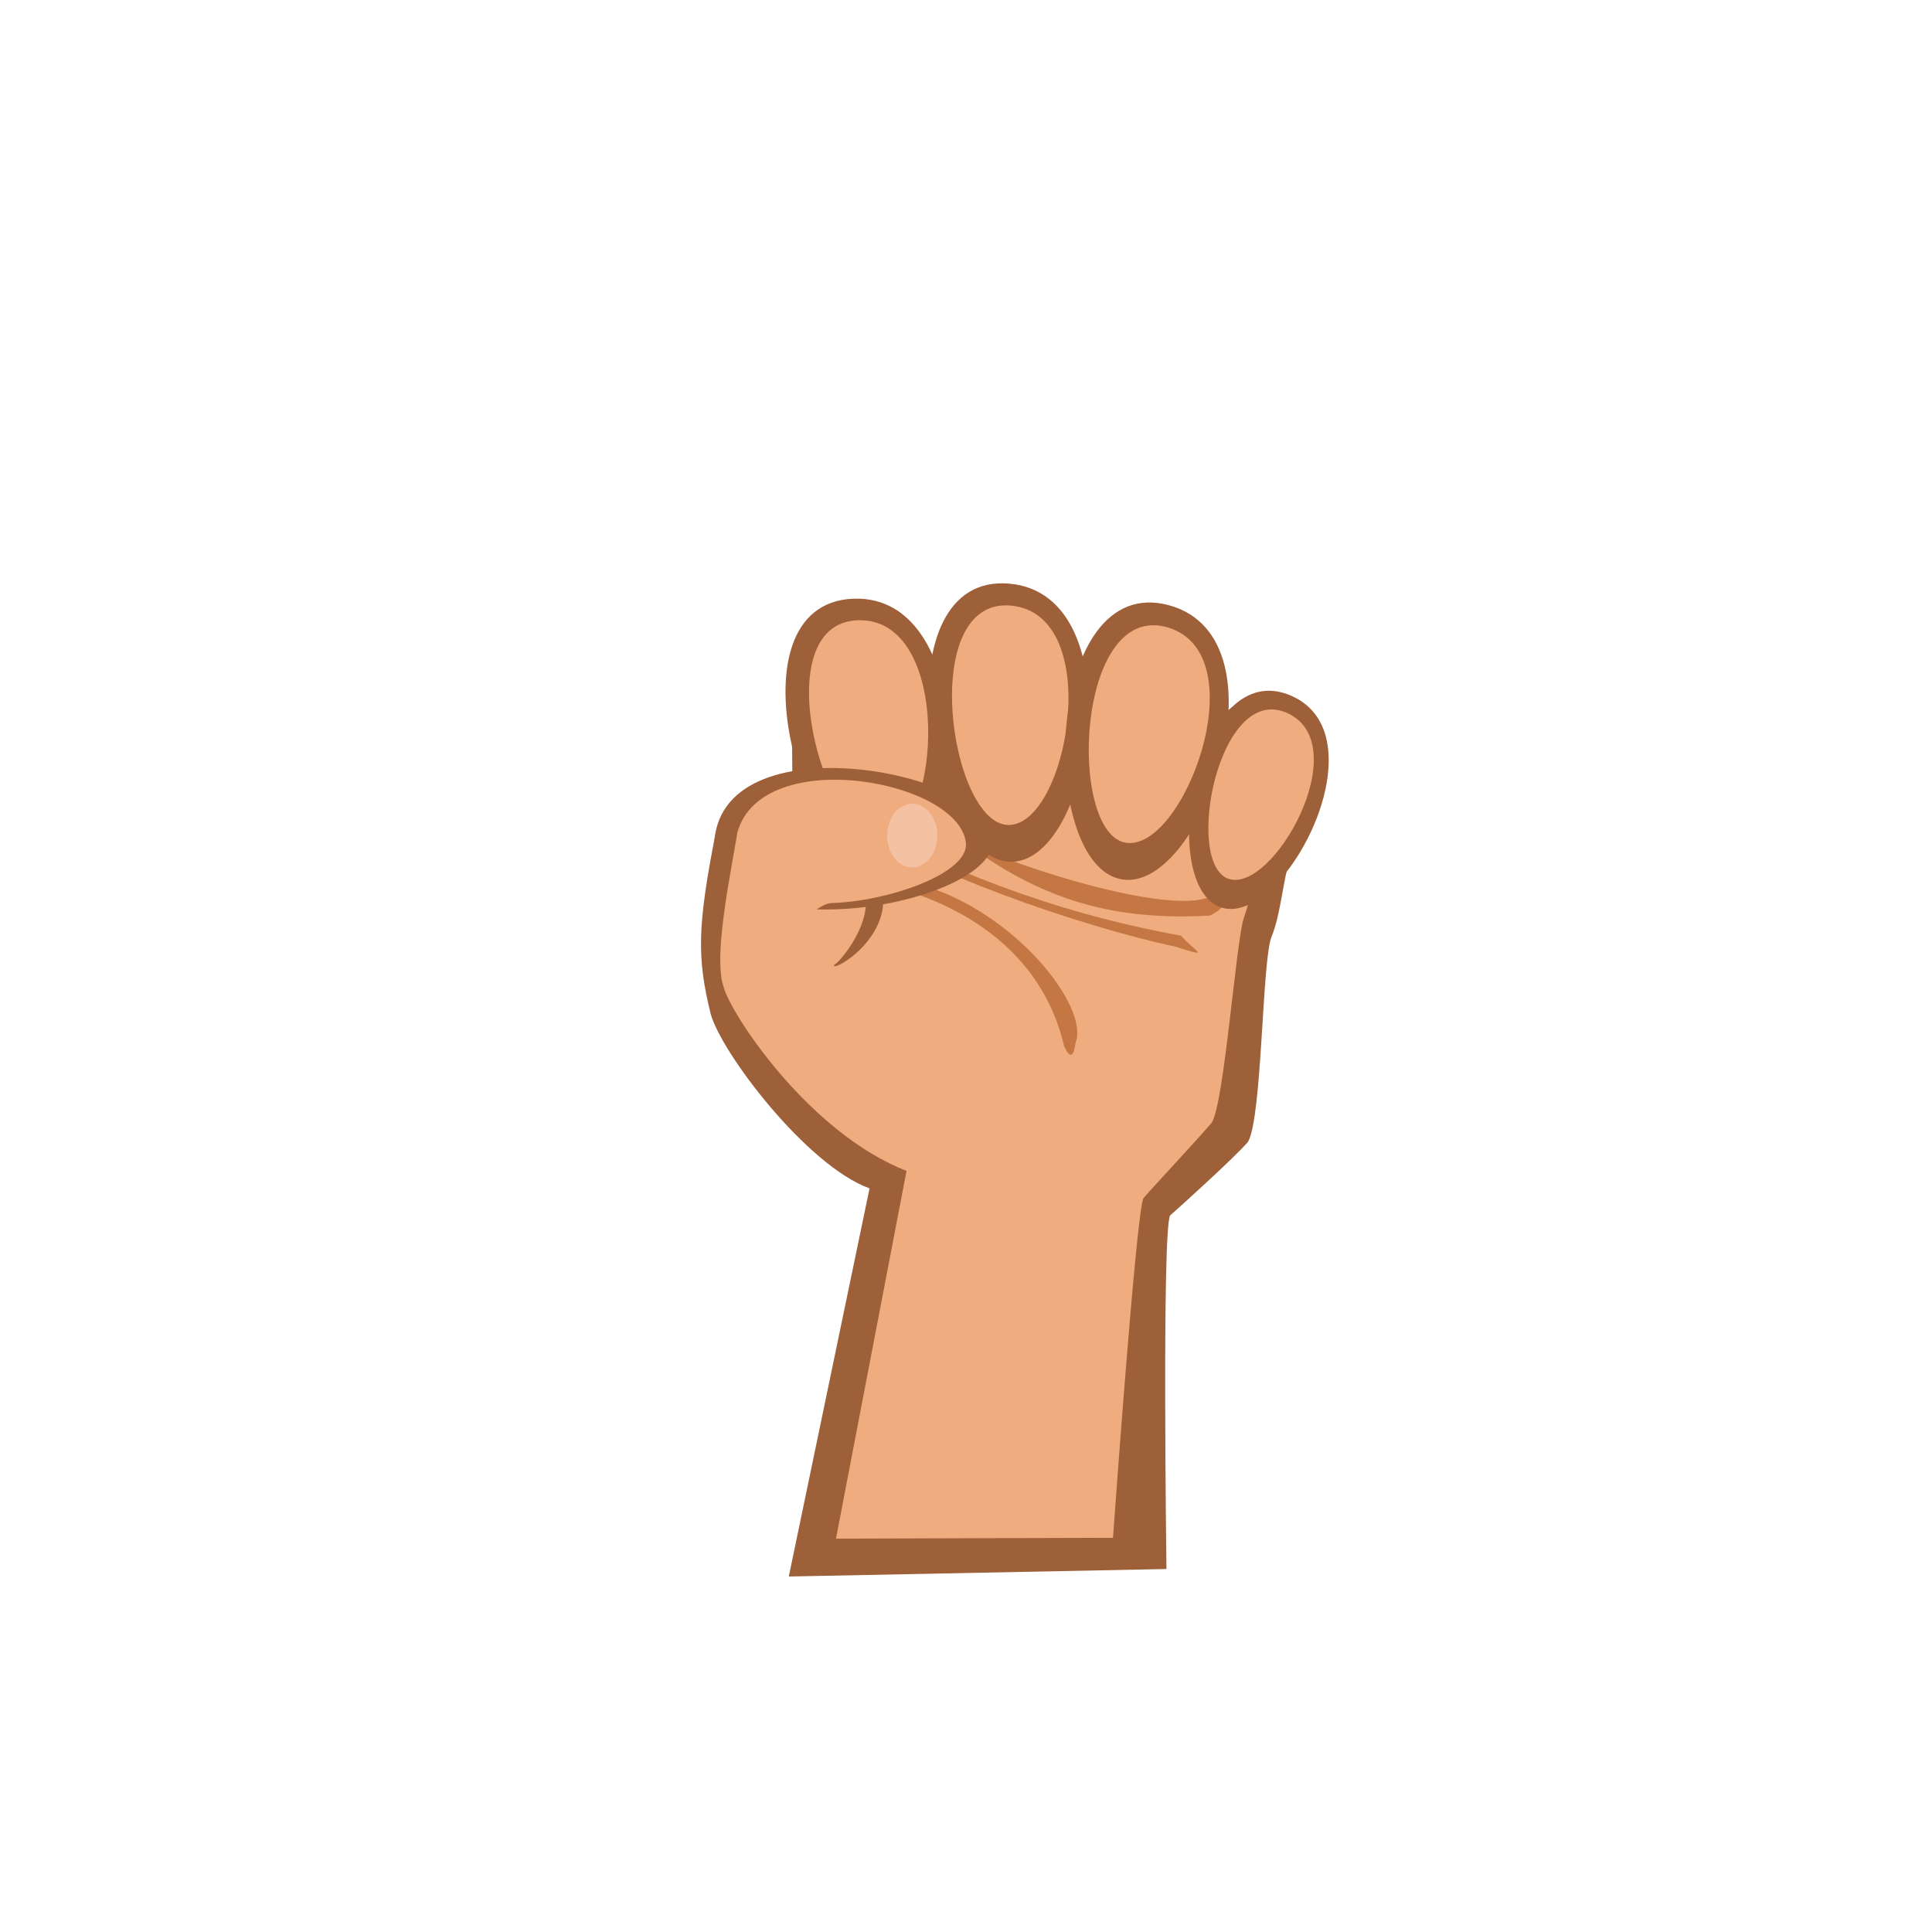 <!--Created with Inkscape (http://www.inkscape.org/)--><svg xmlns:dc="http://purl.org/dc/elements/1.1/" xmlns:cc="http://creativecommons.org/ns#" xmlns:rdf="http://www.w3.org/1999/02/22-rdf-syntax-ns#" xmlns="http://www.w3.org/2000/svg" xmlns:sodipodi="http://sodipodi.sourceforge.net/DTD/sodipodi-0.dtd" xmlns:inkscape="http://www.inkscape.org/namespaces/inkscape" width="100" height="100" sodipodi:version="0.32" inkscape:version="0.92.4 (5da689c313, 2019-01-14)" version="1.0" sodipodi:docname="hands-0.svg"><sodipodi:namedview pagecolor="#ffffff" bordercolor="#666666" borderopacity="1.0" inkscape:pageopacity="0.0" inkscape:pageshadow="2" inkscape:zoom="5.008802" inkscape:cx="45.03875" inkscape:cy="45.284452" inkscape:document-units="px" inkscape:current-layer="layer1" width="100px" height="100px" showguides="true" inkscape:guide-bbox="true" inkscape:window-width="1884" inkscape:window-height="1054" inkscape:window-x="0" inkscape:window-y="0" showgrid="false" inkscape:snap-global="false" inkscape:window-maximized="1"/><g inkscape:label="Calque 1" inkscape:groupmode="layer"><path style="fill:#9e6039;fill-opacity:1;fill-rule:evenodd;stroke:none;stroke-width:.817px;stroke-linecap:butt;stroke-linejoin:miter;stroke-opacity:1" d="m40.828 81.6 4.18-20.09c-3.265-1.18-7.706-7.067-8.228-9.048-.716-2.908-.675-4.54.241-9.25.569-.598 3.987-2.04 3.987-2.04.062-6.88-.755-9.193 2.878-9.723 3.634-.53 3.334.64 4.316 6.245.53-5.283 1.846-6.447 3.984-6.156 2.138.29 2.987.646 3.047 6.131 2.278-5.34 2.786-6.434 5.106-5.639 2.32.796 2.846 2.703.96 8.381 2.41-4.693 2.897-4.769 5.36-2.971 2.463 1.797.856 5.252.116 7.067-.349.855-.465 2.785-.959 3.975-.494 1.19-.482 9.361-1.221 10.622-.724.844-3.587 3.417-4.03 3.809-.427.747-.189 18.299-.189 18.299" sodipodi:nodetypes="ccccczczczczszccc" inkscape:connector-curvature="0"/><path style="fill:#efac7f;fill-opacity:1;fill-rule:evenodd;stroke:none;stroke-width:.817px;stroke-linecap:butt;stroke-linejoin:miter;stroke-opacity:1" d="m43.27 79.64 3.652-19.033c-4.923-1.924-8.862-7.77-9.42-9.373-.847-2.44 1.314-2.244 2.664-4.234.499-.542 2.461-6.146 2.461-6.146-.281-5.71-2.893-9.304 1.54-8.234 4.432 1.071 1.586 1.994 3.03 6.587l2.515-.315c.232-4.38-1.043-9.713 2.207-7.317 3.25 2.397 1.865 2.314 1.576 7.316.86.321 1.807.367 2.542.481 2.612-3.33 1.926-8.646 4.37-6.935 3.388 2.632 1.078 3.351-.714 8.048.733.577 2.556 1.763 2.686.784 2.103-3.094 1.906-4.536 4.122-2.678 2.037 1.89-.394 3.49-.767 4.39-.372.9-.953 3.371-1.354 4.54-.4 1.167-1 9.43-1.648 10.574-.634.766-3.73 4.07-3.55 3.939-.373.677-1.573 17.562-1.573 17.562" sodipodi:nodetypes="ccscczcczcccccczzccc" inkscape:connector-curvature="0"/><path style="color:#000;font-style:normal;font-variant:normal;font-weight:400;font-stretch:normal;font-size:medium;line-height:normal;font-family:sans-serif;text-indent:0;text-align:start;text-decoration:none;text-decoration-line:none;text-decoration-style:solid;text-decoration-color:#000;letter-spacing:normal;word-spacing:normal;text-transform:none;writing-mode:lr-tb;direction:ltr;baseline-shift:baseline;text-anchor:start;white-space:normal;clip-rule:nonzero;display:inline;overflow:visible;visibility:visible;opacity:1;isolation:auto;mix-blend-mode:normal;color-interpolation:sRGB;color-interpolation-filters:linearRGB;solid-color:#000;solid-opacity:1;fill:#c57743;fill-opacity:1;fill-rule:evenodd;stroke:none;stroke-width:.882px;stroke-linecap:butt;stroke-linejoin:miter;stroke-miterlimit:4;stroke-dasharray:none;stroke-dashoffset:0;stroke-opacity:1;color-rendering:auto;image-rendering:auto;shape-rendering:auto;text-rendering:auto;enable-background:accumulate" d="M44.396 42.638c3.081 2.369 11.52 5.32 16.46 6.363 1.972.646.922.194.275-.57-7.25-1.319-12.201-3.62-16.735-5.793z" inkscape:connector-curvature="0" sodipodi:nodetypes="cccc"/><path style="color:#000;font-style:normal;font-variant:normal;font-weight:400;font-stretch:normal;font-size:medium;line-height:normal;font-family:sans-serif;text-indent:0;text-align:start;text-decoration:none;text-decoration-line:none;text-decoration-style:solid;text-decoration-color:#000;letter-spacing:normal;word-spacing:normal;text-transform:none;writing-mode:lr-tb;direction:ltr;baseline-shift:baseline;text-anchor:start;white-space:normal;clip-rule:nonzero;display:inline;overflow:visible;visibility:visible;opacity:1;isolation:auto;mix-blend-mode:normal;color-interpolation:sRGB;color-interpolation-filters:linearRGB;solid-color:#000;solid-opacity:1;fill:#c57743;fill-opacity:1;fill-rule:evenodd;stroke:none;stroke-width:.882px;stroke-linecap:butt;stroke-linejoin:miter;stroke-miterlimit:4;stroke-dasharray:none;stroke-dashoffset:0;stroke-opacity:1;color-rendering:auto;image-rendering:auto;shape-rendering:auto;text-rendering:auto;enable-background:accumulate" d="M49.734 43.452c4.11 3.156 7.96 4.219 12.89 3.938.91-.436.823-.825.332-1.197-1.467 1.506-10.266-1.247-13.222-2.741z" inkscape:connector-curvature="0" sodipodi:nodetypes="cccc"/><path style="fill:#9e6039;fill-opacity:1;stroke:none;stroke-width:1px;stroke-linecap:butt;stroke-linejoin:miter;stroke-opacity:1" d="M44.821 46.794c-.05 1.497-1.447 3.094-1.647 3.144-.166.418 2.54-1.07 2.546-3.344.1-1.248-.899.2-.899.2z" inkscape:connector-curvature="0" sodipodi:nodetypes="cccc"/><path style="color:#000;font-style:normal;font-variant:normal;font-weight:400;font-stretch:normal;font-size:medium;line-height:normal;font-family:sans-serif;text-indent:0;text-align:start;text-decoration:none;text-decoration-line:none;text-decoration-style:solid;text-decoration-color:#000;letter-spacing:normal;word-spacing:normal;text-transform:none;writing-mode:lr-tb;direction:ltr;baseline-shift:baseline;text-anchor:start;white-space:normal;clip-rule:nonzero;display:inline;overflow:visible;visibility:visible;opacity:1;isolation:auto;mix-blend-mode:normal;color-interpolation:sRGB;color-interpolation-filters:linearRGB;solid-color:#000;solid-opacity:1;fill:#c57743;fill-opacity:1;fill-rule:evenodd;stroke:none;stroke-width:.882px;stroke-linecap:butt;stroke-linejoin:miter;stroke-miterlimit:4;stroke-dasharray:none;stroke-dashoffset:0;stroke-opacity:1;color-rendering:auto;image-rendering:auto;shape-rendering:auto;text-rendering:auto;enable-background:accumulate" d="M44.24 45.435c5.433.966 9.677 3.76 10.837 8.708.224.516.477.747.59-.158.905-2.238-4.984-9.106-11.426-8.55z" inkscape:connector-curvature="0" sodipodi:nodetypes="cccc"/><path style="fill:#9e6039;fill-opacity:1;stroke:none;stroke-width:1px;stroke-linecap:butt;stroke-linejoin:miter;stroke-opacity:1" d="M44.153 30.989c6.619-.283 6.11 14.104 1.766 14.281-4.344.178-8.384-13.998-1.766-14.281z" inkscape:connector-curvature="0" sodipodi:nodetypes="zzz"/><path style="fill:#efac7f;fill-opacity:1;stroke:none;stroke-width:.731px;stroke-linecap:butt;stroke-linejoin:miter;stroke-opacity:1" d="M44.423 32.104c4.905-.13 4.31 10.91 1.282 11.282-3.029.371-6.187-11.15-1.282-11.282z" inkscape:connector-curvature="0" sodipodi:nodetypes="zzz"/><path style="fill:#9e6039;fill-opacity:1;stroke:none;stroke-width:1px;stroke-linecap:butt;stroke-linejoin:miter;stroke-opacity:1" d="M52.223 30.207c6.602.552 4.288 14.76-.043 14.39-4.332-.37-6.558-14.941.043-14.39z" inkscape:connector-curvature="0" sodipodi:nodetypes="zzz"/><path style="fill:#efac7f;fill-opacity:1;stroke:none;stroke-width:.731px;stroke-linecap:butt;stroke-linejoin:miter;stroke-opacity:1" d="M52.35 31.348c4.884.486 2.905 11.365-.146 11.353-3.051-.013-4.736-11.84.147-11.353z" inkscape:connector-curvature="0" sodipodi:nodetypes="zzz"/><path style="fill:#9e6039;fill-opacity:1;stroke:none;stroke-width:1px;stroke-linecap:butt;stroke-linejoin:miter;stroke-opacity:1" d="M60.494 31.324c6.397 1.72 1.586 15.289-2.61 14.152-4.197-1.138-3.788-15.872 2.61-14.152z" inkscape:connector-curvature="0" sodipodi:nodetypes="zzz"/><path style="fill:#efac7f;fill-opacity:1;stroke:none;stroke-width:.731px;stroke-linecap:butt;stroke-linejoin:miter;stroke-opacity:1" d="M60.416 32.469c4.717 1.35.83 11.702-2.17 11.145-3-.557-2.548-12.495 2.17-11.145z" inkscape:connector-curvature="0" sodipodi:nodetypes="zzz"/><path style="fill:#9e6039;fill-opacity:1;stroke:none;stroke-width:.802px;stroke-linecap:butt;stroke-linejoin:miter;stroke-opacity:1" d="M66.836 36.013c4.864 2.13-.577 12.308-3.767 10.903-3.19-1.405-1.097-13.035 3.767-10.903z" inkscape:connector-curvature="0" sodipodi:nodetypes="zzz"/><path style="fill:#efac7f;fill-opacity:1;stroke:none;stroke-width:.586px;stroke-linecap:butt;stroke-linejoin:miter;stroke-opacity:1" d="M66.637 36.91c3.577 1.637-.746 9.375-3.057 8.574-2.311-.801-.52-10.21 3.057-8.573z" inkscape:connector-curvature="0" sodipodi:nodetypes="zzz"/><path style="fill:#9e6039;fill-opacity:1;stroke:none;stroke-width:1px;stroke-linecap:butt;stroke-linejoin:miter;stroke-opacity:1" d="M37.017 43.19c.992-6.055 15.22-2.97 14.38.55-.841 3.52-15.373 5.506-14.38-.55z" inkscape:connector-curvature="0" sodipodi:nodetypes="zzz"/><path style="fill:#efac7f;fill-opacity:1;stroke:none;stroke-width:.731px;stroke-linecap:butt;stroke-linejoin:miter;stroke-opacity:1" d="M38.161 43.103c1.274-4.655 11.75-2.67 11.84.646-.06 1.525-4.058 2.903-6.96 2.994-1.452.045-4.36 4.879-5.383 4.361-1.023-.517.339-6.785.503-8z" inkscape:connector-curvature="0" sodipodi:nodetypes="ccssc"/><ellipse style="opacity:1;vector-effect:none;fill:#f4c2a3;fill-opacity:1;stroke:none;stroke-width:.5;stroke-linecap:butt;stroke-linejoin:miter;stroke-miterlimit:4;stroke-dasharray:none;stroke-dashoffset:0;stroke-opacity:1" cx="47.217" cy="43.25" rx="1.298" ry="1.647"/></g></svg>